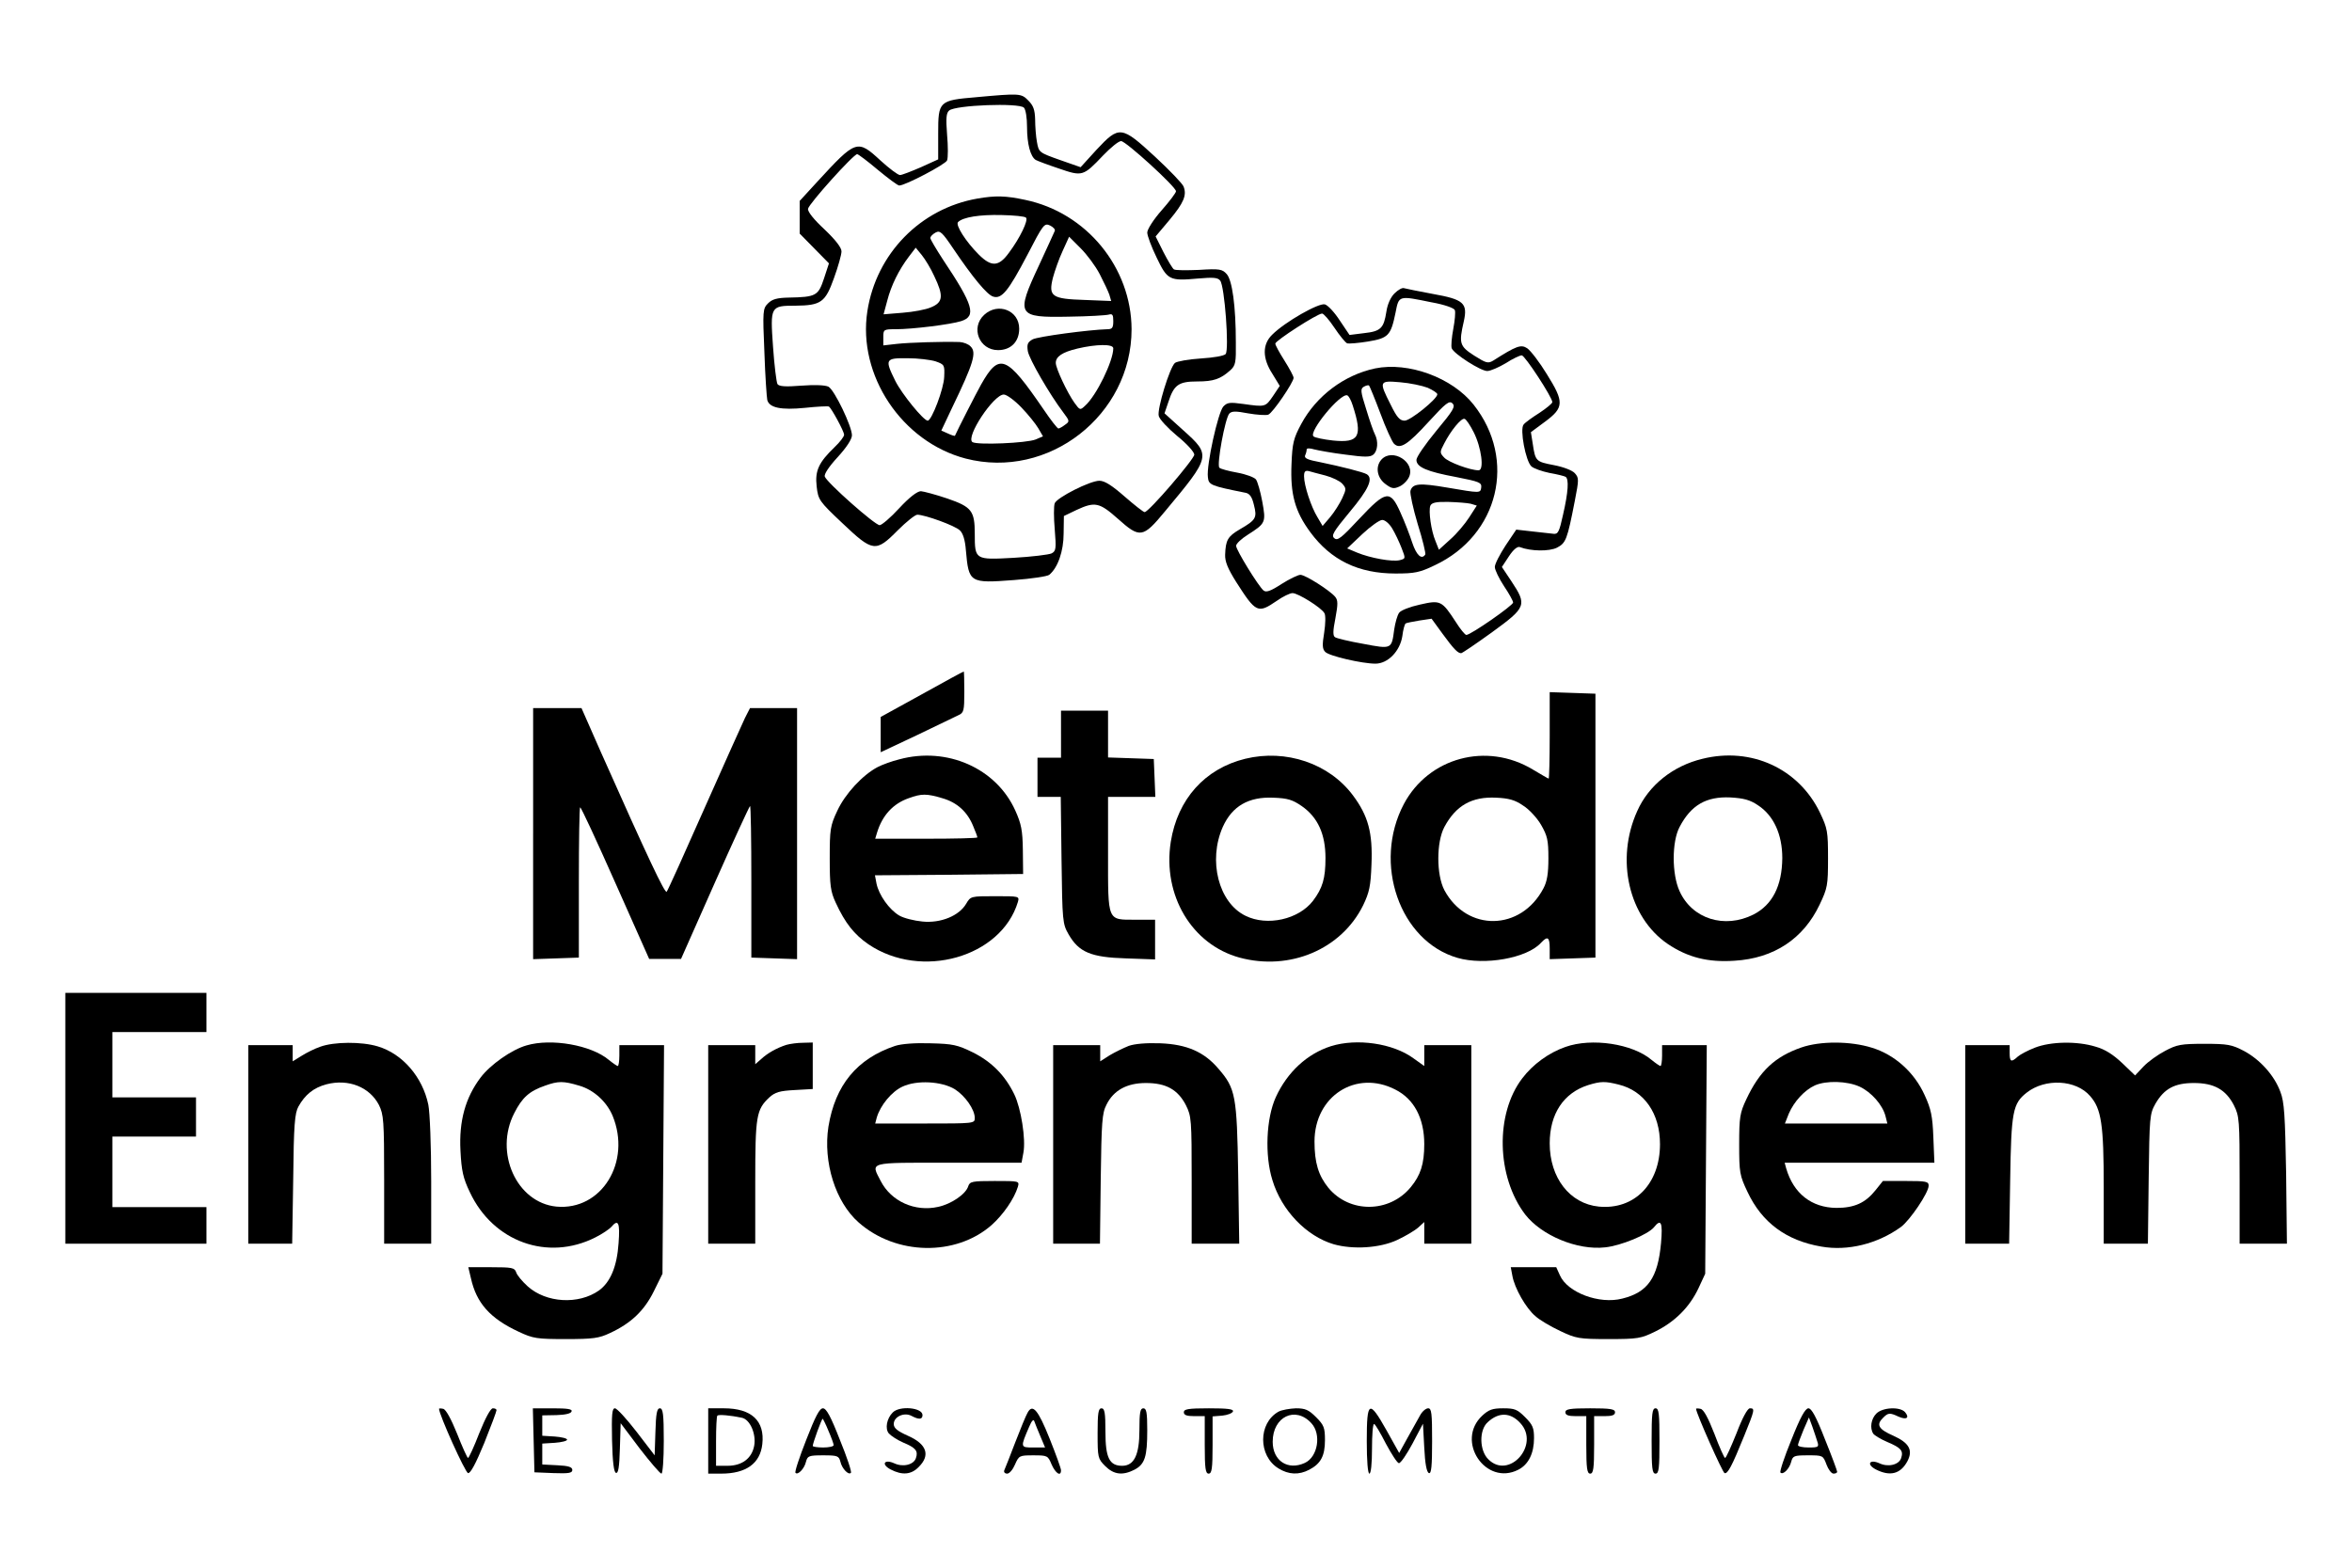 <?xml version="1.0" standalone="no"?>
<!DOCTYPE svg PUBLIC "-//W3C//DTD SVG 20010904//EN"
 "http://www.w3.org/TR/2001/REC-SVG-20010904/DTD/svg10.dtd">
<svg version="1.0" xmlns="http://www.w3.org/2000/svg"
 width="900pt" height="600pt" viewBox="0 0 900 600"
 preserveAspectRatio="xMidYMid meet">

<g transform="translate(0,600) scale(0.1,-0.1)"
fill="#000000" stroke="none">
<path d="M3736 5628 c-143 -12 -146 -15 -146 -138 l0 -100 -66 -30 c-37 -16
-73 -30 -80 -30 -8 0 -41 25 -74 55 -90 83 -94 81 -244 -82 l-66 -72 0 -63 0
-62 56 -57 56 -57 -19 -58 c-22 -66 -30 -71 -135 -73 -45 -1 -63 -6 -79 -22
-20 -20 -21 -27 -14 -188 3 -91 9 -173 11 -182 8 -30 53 -39 144 -30 47 5 88
7 92 5 10 -7 58 -95 58 -108 0 -7 -16 -28 -36 -47 -61 -59 -76 -90 -69 -151 6
-51 9 -56 98 -140 117 -111 128 -113 212 -28 33 33 67 60 75 60 29 0 145 -42
163 -60 12 -11 20 -37 23 -76 11 -125 14 -127 185 -114 66 5 127 14 134 20 33
27 55 91 55 158 l1 67 48 23 c71 33 88 29 158 -33 85 -76 96 -75 181 28 176
211 177 214 70 310 l-72 65 15 44 c21 65 39 78 110 78 63 0 89 9 127 43 20 18
22 30 21 106 0 140 -14 239 -35 262 -17 19 -27 21 -106 16 -47 -2 -90 -2 -96
2 -5 3 -23 33 -40 66 l-30 60 53 63 c55 66 67 95 54 128 -4 11 -53 62 -109
114 -129 119 -137 120 -224 27 l-61 -67 -80 28 c-79 28 -80 29 -87 68 -4 21
-7 61 -7 87 -1 37 -7 53 -26 72 -27 28 -33 28 -199 13z m182 -40 c7 -7 12 -39
12 -74 0 -65 13 -113 33 -126 7 -4 47 -19 89 -33 90 -31 93 -30 169 50 29 30
59 55 69 55 18 0 210 -175 210 -192 0 -6 -25 -39 -55 -73 -31 -35 -55 -73 -55
-85 0 -12 16 -55 36 -96 41 -86 49 -90 158 -80 58 5 76 4 85 -8 17 -20 35
-264 21 -281 -6 -7 -46 -14 -95 -17 -47 -3 -91 -11 -99 -17 -20 -17 -69 -177
-62 -203 3 -13 35 -47 71 -77 36 -29 65 -61 65 -71 0 -17 -174 -220 -190 -220
-5 0 -39 27 -77 60 -48 42 -76 60 -96 60 -36 0 -162 -64 -171 -86 -4 -10 -4
-55 0 -100 6 -74 5 -83 -12 -92 -11 -5 -76 -13 -146 -17 -147 -8 -148 -8 -148
92 0 88 -12 103 -105 135 -44 15 -90 27 -101 28 -14 0 -44 -23 -83 -65 -33
-36 -67 -65 -75 -65 -18 0 -201 162 -210 186 -3 9 15 37 49 74 34 37 55 69 55
84 0 34 -67 174 -90 186 -12 6 -51 8 -103 4 -62 -5 -86 -3 -92 6 -4 7 -12 71
-17 143 -11 155 -10 157 86 157 98 1 114 13 147 105 16 44 29 90 29 103 0 14
-22 43 -65 84 -41 38 -65 68 -63 79 3 19 174 209 188 209 4 0 40 -27 79 -60
40 -33 76 -60 82 -60 23 0 177 81 183 96 4 10 4 54 0 99 -5 63 -3 83 8 92 24
21 267 30 286 11z"/>
<path d="M3740 5240 c-218 -38 -387 -211 -421 -431 -38 -245 132 -500 376
-564 317 -82 635 166 635 495 -1 236 -172 446 -407 495 -74 16 -114 17 -183 5z
m186 -73 c10 -9 -23 -78 -65 -134 -39 -54 -67 -56 -116 -7 -49 49 -90 113 -79
124 19 19 83 29 166 27 47 -1 90 -5 94 -10z m110 -51 c-2 -6 -30 -65 -60 -131
-90 -192 -84 -201 113 -197 75 1 144 5 154 8 14 4 17 -1 17 -25 0 -25 -4 -31
-22 -31 -71 -2 -267 -28 -287 -39 -19 -11 -22 -19 -18 -45 5 -30 83 -165 136
-235 24 -32 25 -34 6 -47 -10 -8 -22 -14 -25 -14 -4 0 -29 32 -56 72 -143 209
-170 220 -240 96 -18 -32 -89 -171 -100 -196 -1 -1 -13 2 -27 9 l-25 11 41 87
c82 170 95 212 71 235 -8 9 -27 16 -42 17 -72 2 -192 -2 -239 -7 l-53 -6 0 31
c0 30 1 31 48 31 63 0 209 18 250 31 59 19 47 61 -70 236 -26 40 -48 77 -48
82 0 6 9 15 20 21 17 9 25 2 68 -62 75 -111 129 -176 152 -183 33 -11 59 22
131 159 61 118 65 123 87 113 12 -6 21 -15 18 -21z m172 -165 c16 -31 33 -67
37 -79 l7 -24 -101 4 c-126 4 -140 13 -122 85 7 26 23 72 37 102 l25 55 44
-44 c24 -24 57 -68 73 -99z m-633 -8 c36 -75 34 -100 -12 -119 -20 -9 -69 -18
-109 -21 l-73 -6 14 52 c15 59 45 119 83 169 l26 34 23 -28 c13 -16 35 -52 48
-81z m685 -276 c0 -49 -65 -182 -108 -220 -19 -18 -20 -17 -41 12 -27 38 -71
131 -71 152 0 24 24 41 83 55 72 17 137 18 137 1z m-680 -50 c34 -12 35 -14
33 -59 -1 -45 -48 -168 -63 -168 -16 0 -99 102 -124 152 -41 83 -39 88 47 87
39 0 88 -6 107 -12z m328 -176 c26 -27 55 -63 65 -80 l18 -31 -28 -12 c-35
-14 -223 -22 -242 -10 -27 19 81 182 120 182 11 0 41 -22 67 -49z"/>
<path d="M3766 4795 c-53 -49 -19 -135 53 -135 49 0 81 32 81 82 0 70 -81 102
-134 53z"/>
<path d="M5336 4877 c-15 -15 -27 -42 -31 -70 -10 -63 -21 -75 -85 -82 l-56
-7 -37 55 c-20 31 -45 58 -57 62 -23 7 -153 -67 -202 -116 -38 -37 -38 -90 1
-150 l28 -46 -26 -39 c-29 -42 -29 -42 -114 -30 -51 7 -61 6 -76 -10 -20 -22
-65 -224 -59 -270 3 -30 9 -33 144 -60 16 -3 25 -16 32 -46 13 -50 8 -58 -54
-94 -46 -27 -54 -41 -56 -97 -1 -26 10 -53 42 -104 76 -119 83 -122 155 -73
24 17 51 30 61 30 21 0 111 -56 122 -77 5 -8 4 -41 -1 -74 -8 -48 -7 -63 4
-74 15 -16 142 -45 192 -45 48 0 94 48 103 105 3 25 9 47 13 49 3 2 27 7 52
11 l47 7 43 -59 c41 -56 57 -73 70 -73 4 0 57 36 118 80 132 96 135 104 74
196 l-36 54 27 41 c17 26 33 39 42 35 42 -16 112 -17 142 -2 34 18 39 30 68
179 16 82 16 88 0 106 -10 11 -44 24 -81 31 -68 13 -70 15 -80 82 l-7 44 54
40 c73 54 74 75 7 182 -28 46 -62 90 -75 99 -24 16 -42 9 -130 -47 -20 -12
-27 -10 -73 19 -56 36 -59 47 -40 130 16 71 0 85 -118 106 -54 10 -103 20
-110 22 -7 3 -23 -6 -37 -20z m142 -34 c50 -9 86 -22 89 -30 3 -8 0 -40 -6
-72 -6 -32 -9 -65 -6 -74 9 -22 111 -87 136 -87 12 0 44 14 71 30 26 17 54 30
61 30 12 0 117 -161 117 -179 0 -5 -22 -23 -49 -41 -27 -17 -55 -37 -61 -45
-15 -18 8 -140 30 -160 9 -8 40 -19 69 -25 29 -5 57 -12 62 -15 13 -9 10 -58
-10 -145 -14 -64 -19 -75 -36 -73 -11 1 -48 5 -81 9 l-62 7 -41 -61 c-22 -34
-41 -70 -41 -82 0 -11 16 -44 35 -73 19 -28 35 -57 35 -63 0 -11 -162 -124
-179 -124 -5 0 -23 22 -40 49 -54 83 -59 85 -138 67 -37 -8 -73 -22 -79 -31
-7 -9 -15 -38 -19 -64 -10 -76 -9 -76 -119 -55 -52 9 -101 21 -107 25 -9 5 -9
23 1 73 10 54 10 69 -1 82 -20 24 -114 84 -133 84 -9 0 -42 -16 -72 -35 -43
-28 -59 -33 -69 -25 -20 17 -105 155 -105 171 0 8 20 27 44 42 69 44 71 47 56
128 -7 38 -18 76 -24 84 -6 8 -38 20 -71 26 -33 6 -64 14 -69 19 -11 11 22
190 38 207 9 10 25 10 72 1 34 -6 69 -8 77 -5 17 6 97 124 97 141 0 6 -16 36
-35 66 -19 30 -35 59 -35 65 0 11 161 115 179 115 6 0 27 -24 47 -54 20 -30
42 -57 49 -60 7 -2 43 1 80 7 78 13 87 23 105 110 13 67 11 66 138 40z"/>
<path d="M5262 4590 c-118 -25 -225 -105 -283 -213 -29 -54 -34 -73 -37 -153
-5 -115 13 -181 72 -261 79 -107 184 -158 326 -158 74 0 93 4 151 32 244 115
314 404 148 614 -82 104 -250 165 -377 139z m201 -74 c20 -9 37 -20 37 -25 0
-18 -103 -101 -125 -101 -19 0 -30 13 -54 62 -45 89 -44 92 37 85 37 -3 84
-13 105 -21z m-181 -98 c21 -57 45 -109 52 -116 23 -23 52 -5 133 84 66 72 79
82 91 70 12 -12 3 -27 -62 -105 -42 -51 -76 -100 -76 -111 0 -28 40 -45 153
-66 87 -17 97 -21 95 -39 -3 -23 -2 -23 -131 -1 -105 18 -132 16 -140 -13 -2
-10 10 -67 28 -127 19 -60 31 -112 29 -116 -14 -22 -34 -3 -50 45 -9 28 -29
80 -45 115 -39 88 -55 86 -158 -24 -67 -72 -83 -85 -95 -74 -13 10 -4 25 59
101 72 86 91 128 65 144 -13 8 -100 30 -178 46 -48 9 -62 15 -58 26 4 8 6 18
6 23 0 5 13 5 29 0 16 -4 70 -14 120 -20 73 -10 94 -10 106 0 17 14 20 51 6
78 -5 9 -20 52 -33 95 -22 69 -23 79 -9 87 9 5 18 7 20 4 2 -2 22 -50 43 -106z
m-106 31 c39 -120 25 -145 -75 -135 -36 4 -70 11 -75 16 -19 18 102 165 129
157 6 -2 15 -19 21 -38z m463 -103 c30 -59 41 -146 19 -146 -32 0 -116 31
-132 49 -17 18 -17 21 0 53 26 51 66 99 78 95 6 -1 22 -25 35 -51z m-567 -166
c26 -7 55 -21 64 -31 16 -18 16 -21 0 -56 -10 -21 -30 -53 -46 -72 l-29 -34
-20 34 c-24 39 -51 121 -51 156 0 18 4 23 18 20 9 -3 38 -10 64 -17z m556
-108 l23 -7 -29 -45 c-16 -25 -48 -63 -72 -84 l-44 -40 -13 33 c-17 40 -27
115 -20 135 5 12 21 16 69 15 35 -1 73 -4 86 -7z m-301 -94 c11 -18 27 -52 36
-75 16 -41 16 -41 -7 -47 -29 -7 -112 8 -163 29 l-38 16 58 55 c32 30 66 54
76 54 11 0 27 -14 38 -32z"/>
<path d="M5286 4241 c-24 -27 -17 -70 16 -94 23 -17 31 -19 53 -9 14 6 31 23
37 37 25 56 -64 112 -106 66z"/>
<path d="M3528 3343 l-158 -87 0 -67 0 -68 138 65 c75 36 147 71 160 77 20 9
22 17 22 89 0 43 -1 78 -2 78 -2 0 -74 -39 -160 -87z"/>
<path d="M5930 3185 c0 -91 -2 -165 -4 -165 -2 0 -29 16 -61 35 -176 106 -398
46 -493 -132 -120 -227 -16 -525 205 -589 104 -30 266 -1 319 57 26 28 34 23
34 -21 l0 -41 88 3 87 3 0 505 0 505 -87 3 -88 3 0 -166z m-102 -268 c23 -14
54 -48 69 -74 24 -42 28 -58 28 -128 0 -58 -5 -89 -19 -115 -86 -164 -293
-167 -379 -7 -31 59 -31 184 0 242 44 82 105 117 199 112 47 -2 72 -9 102 -30z"/>
<path d="M2040 2810 l0 -481 88 3 87 3 0 288 c0 158 2 287 5 287 4 0 64 -130
135 -290 l129 -290 61 0 61 0 129 291 c71 160 132 292 135 294 3 2 5 -128 5
-288 l0 -292 88 -3 87 -3 0 481 0 480 -90 0 -90 0 -19 -37 c-10 -21 -80 -177
-156 -348 -75 -170 -140 -314 -144 -318 -7 -7 -71 128 -252 535 l-74 168 -92
0 -93 0 0 -480z"/>
<path d="M4060 3190 l0 -90 -45 0 -45 0 0 -75 0 -75 44 0 45 0 3 -242 c3 -234
4 -244 27 -284 39 -68 85 -88 219 -92 l112 -4 0 76 0 76 -74 0 c-110 0 -106
-10 -106 251 l0 219 90 0 91 0 -3 73 -3 72 -87 3 -88 3 0 89 0 90 -90 0 -90 0
0 -90z"/>
<path d="M3442 3094 c-29 -7 -67 -21 -84 -30 -57 -30 -124 -102 -154 -167 -27
-57 -29 -71 -29 -182 0 -104 3 -127 23 -170 36 -78 70 -121 125 -159 202 -137
508 -50 572 162 6 22 5 22 -87 22 -93 0 -94 0 -111 -29 -27 -46 -97 -75 -167
-68 -32 3 -72 13 -89 23 -39 23 -78 79 -87 122 l-6 32 283 2 284 3 -1 91 c-1
76 -6 101 -29 152 -73 162 -261 245 -443 196z m164 -149 c56 -16 96 -52 118
-107 9 -21 16 -40 16 -43 0 -3 -88 -5 -196 -5 l-195 0 7 23 c20 66 61 111 121
132 49 18 69 18 129 0z"/>
<path d="M4765 3096 c-155 -38 -259 -155 -285 -318 -32 -205 81 -393 263 -443
193 -52 390 32 473 200 24 50 29 74 32 156 5 121 -12 186 -71 265 -91 122
-256 178 -412 140z m216 -181 c62 -43 91 -108 91 -199 0 -78 -11 -115 -48
-164 -55 -71 -175 -98 -258 -57 -103 50 -144 211 -87 340 36 80 99 116 193
112 56 -2 74 -8 109 -32z"/>
<path d="M6515 3096 c-113 -27 -206 -101 -250 -200 -84 -185 -33 -407 117
-509 76 -51 153 -71 255 -64 151 9 264 84 326 215 30 63 32 74 32 177 0 103
-2 114 -31 175 -81 168 -262 252 -449 206z m212 -178 c60 -39 93 -112 93 -202
-1 -107 -38 -179 -110 -216 -111 -56 -235 -17 -283 89 -30 65 -30 190 0 246
44 84 102 117 194 113 51 -3 75 -9 106 -30z"/>
<path d="M250 1720 l0 -480 270 0 270 0 0 70 0 70 -180 0 -180 0 0 135 0 135
160 0 160 0 0 75 0 75 -160 0 -160 0 0 125 0 125 180 0 180 0 0 75 0 75 -270
0 -270 0 0 -480z"/>
<path d="M1226 1994 c-21 -7 -53 -23 -72 -35 l-34 -21 0 31 0 31 -85 0 -85 0
0 -380 0 -380 84 0 84 0 4 248 c2 207 6 252 20 277 25 45 58 72 107 85 84 22
165 -10 201 -79 18 -37 20 -58 20 -286 l0 -245 90 0 90 0 0 240 c0 135 -5 262
-11 292 -22 106 -99 195 -193 223 -62 19 -168 18 -220 -1z"/>
<path d="M2015 1999 c-57 -16 -139 -74 -176 -123 -58 -77 -83 -166 -77 -280 4
-77 10 -105 36 -159 89 -190 298 -265 480 -173 26 13 54 32 61 40 27 32 34 17
28 -62 -6 -89 -31 -149 -75 -181 -78 -55 -202 -48 -273 16 -21 19 -41 43 -44
54 -6 17 -16 19 -95 19 l-88 0 10 -42 c21 -95 73 -154 183 -205 55 -26 70 -28
180 -28 104 0 127 3 169 23 80 37 131 85 168 160 l33 67 3 437 3 438 -86 0
-85 0 0 -40 c0 -22 -3 -40 -6 -40 -3 0 -19 11 -35 24 -67 56 -219 83 -314 55z
m201 -154 c56 -16 105 -61 128 -115 73 -177 -42 -364 -215 -348 -152 15 -239
207 -161 358 30 59 57 84 118 105 50 18 70 18 130 0z"/>
<path d="M3009 2001 c-37 -12 -71 -31 -96 -54 l-23 -20 0 36 0 37 -90 0 -90 0
0 -380 0 -380 90 0 90 0 0 235 c0 255 4 278 54 325 22 20 40 25 96 28 l70 4 0
89 0 89 -37 -1 c-21 0 -50 -4 -64 -8z"/>
<path d="M3425 1997 c-146 -49 -229 -150 -255 -309 -21 -136 27 -289 116 -367
143 -126 371 -130 508 -10 45 40 87 101 101 147 6 22 5 22 -89 22 -86 0 -95
-2 -101 -20 -9 -30 -64 -68 -115 -79 -89 -20 -180 21 -220 99 -38 74 -52 70
260 70 l279 0 7 38 c10 51 -9 171 -35 224 -35 72 -86 124 -158 160 -59 29 -77
33 -162 35 -60 2 -111 -2 -136 -10z m229 -166 c39 -25 76 -77 76 -110 0 -21
-3 -21 -191 -21 l-190 0 6 23 c14 47 57 99 98 118 55 26 150 21 201 -10z"/>
<path d="M4319 1997 c-20 -8 -53 -24 -73 -36 l-36 -23 0 31 0 31 -90 0 -90 0
0 -380 0 -380 89 0 90 0 3 248 c3 217 5 252 22 284 27 55 78 83 151 83 77 0
122 -25 153 -85 21 -42 22 -55 22 -287 l0 -243 91 0 91 0 -4 268 c-5 298 -10
326 -75 401 -55 65 -121 94 -223 98 -55 2 -98 -2 -121 -10z"/>
<path d="M5093 1996 c-91 -29 -167 -99 -211 -195 -37 -81 -43 -223 -13 -318
35 -116 130 -214 234 -245 74 -21 176 -15 243 16 32 15 69 37 81 48 l23 21 0
-41 0 -42 90 0 90 0 0 380 0 380 -90 0 -90 0 0 -40 0 -40 -42 30 c-78 57 -216
77 -315 46z m246 -166 c72 -36 111 -110 111 -209 0 -76 -14 -119 -52 -165 -82
-99 -234 -100 -315 -2 -38 47 -53 96 -53 177 0 174 159 276 309 199z"/>
<path d="M5990 1993 c-63 -22 -124 -66 -165 -120 -104 -136 -99 -376 11 -521
63 -81 200 -138 306 -126 60 6 164 49 187 77 27 34 34 19 27 -60 -12 -134 -51
-189 -148 -213 -88 -23 -210 23 -239 89 l-14 31 -87 0 -87 0 6 -32 c8 -48 53
-126 88 -155 16 -15 59 -40 95 -57 61 -29 72 -31 185 -31 112 0 124 2 179 29
75 37 131 93 165 165 l26 56 3 438 3 437 -86 0 -85 0 0 -40 c0 -22 -3 -40 -6
-40 -3 0 -19 11 -35 24 -72 61 -228 85 -329 49z m204 -144 c98 -24 158 -111
158 -228 0 -152 -98 -252 -234 -239 -111 11 -188 110 -188 242 0 113 53 193
147 223 49 15 65 15 117 2z"/>
<path d="M6893 1991 c-101 -35 -160 -90 -211 -199 -24 -51 -27 -68 -27 -172 0
-108 2 -119 32 -182 55 -117 148 -186 282 -209 101 -18 215 10 305 75 34 25
106 131 106 158 0 16 -9 18 -87 18 l-88 0 -28 -35 c-39 -49 -81 -68 -150 -68
-95 1 -164 55 -192 151 l-6 22 286 0 287 0 -4 98 c-3 80 -9 108 -33 160 -39
87 -114 155 -202 182 -83 26 -198 26 -270 1z m223 -150 c45 -21 88 -70 99
-113 l7 -28 -196 0 -196 0 15 38 c20 46 60 90 100 108 43 19 123 17 171 -5z"/>
<path d="M7786 1990 c-26 -10 -56 -26 -65 -34 -25 -23 -31 -20 -31 14 l0 30
-85 0 -85 0 0 -380 0 -380 84 0 84 0 4 243 c4 264 10 293 63 335 71 56 189 50
243 -13 43 -49 52 -108 52 -350 l0 -215 84 0 85 0 3 248 c3 238 4 249 26 288
33 57 73 79 147 79 77 0 122 -25 153 -85 21 -42 22 -55 22 -287 l0 -243 91 0
90 0 -3 268 c-4 223 -7 275 -22 313 -23 63 -78 124 -140 157 -46 24 -62 27
-151 27 -89 0 -105 -3 -150 -27 -27 -14 -65 -41 -83 -60 l-32 -34 -49 47 c-35
33 -66 53 -102 63 -71 22 -172 20 -233 -4z"/>
<path d="M1680 608 c0 -22 100 -244 111 -246 9 -2 29 35 62 115 26 65 47 121
47 126 0 4 -6 7 -14 7 -9 0 -29 -38 -52 -95 -20 -52 -40 -95 -43 -95 -3 0 -22
42 -42 93 -23 57 -43 93 -53 95 -9 2 -16 2 -16 0z"/>
<path d="M2042 488 l3 -123 73 -3 c58 -2 72 0 72 12 0 11 -14 16 -57 18 l-58
3 0 40 0 40 48 3 c26 2 47 7 47 12 0 5 -21 10 -47 12 l-48 3 0 39 0 39 54 1
c34 1 56 6 58 14 4 9 -15 12 -71 12 l-77 0 3 -122z"/>
<path d="M2342 488 c2 -84 7 -123 15 -125 9 -3 13 22 15 93 l3 97 73 -97 c41
-53 78 -96 83 -96 5 0 9 56 9 125 0 103 -3 125 -15 125 -11 0 -15 -19 -17 -90
l-3 -90 -69 90 c-38 49 -75 90 -83 90 -11 0 -13 -23 -11 -122z"/>
<path d="M2710 485 l0 -125 50 0 c95 0 149 39 157 113 10 89 -41 137 -147 137
l-60 0 0 -125z m128 89 c32 -6 56 -62 48 -107 -9 -49 -47 -77 -102 -77 l-44 0
0 93 c0 52 2 96 5 99 5 5 51 1 93 -8z"/>
<path d="M3085 489 c-26 -66 -45 -123 -41 -126 9 -10 34 16 40 42 6 23 11 25
66 25 55 0 60 -2 66 -25 6 -26 31 -52 40 -42 4 3 -15 60 -42 126 -35 90 -52
121 -65 121 -13 0 -29 -31 -64 -121z m85 35 c11 -25 20 -50 20 -55 0 -5 -18
-9 -40 -9 -22 0 -40 3 -40 6 0 10 34 104 38 104 1 0 12 -21 22 -46z"/>
<path d="M3416 594 c-23 -23 -30 -62 -15 -80 8 -9 32 -25 55 -35 48 -20 58
-32 49 -59 -8 -26 -49 -36 -82 -21 -39 18 -53 -3 -15 -23 44 -23 79 -20 107 9
46 45 32 88 -41 120 -40 18 -54 29 -54 45 0 28 40 46 68 31 28 -15 42 -14 42
3 0 29 -88 37 -114 10z"/>
<path d="M3932 593 c-6 -10 -27 -61 -47 -113 -20 -52 -39 -101 -42 -107 -3 -7
2 -13 11 -13 9 0 22 16 30 35 15 34 17 35 70 35 54 0 56 -1 70 -35 15 -34 36
-48 36 -22 0 7 -20 62 -44 122 -44 110 -65 134 -84 98z m49 -90 l18 -43 -45 0
c-50 0 -50 0 -16 79 10 24 17 31 20 21 3 -8 13 -34 23 -57z"/>
<path d="M4200 514 c0 -92 1 -97 29 -125 33 -33 67 -37 112 -14 40 21 49 50
49 151 0 68 -3 84 -15 84 -12 0 -15 -16 -15 -84 0 -94 -20 -136 -66 -136 -49
0 -64 31 -64 130 0 73 -3 90 -15 90 -12 0 -15 -17 -15 -96z"/>
<path d="M4530 595 c0 -11 11 -15 40 -15 l40 0 0 -110 c0 -91 3 -110 15 -110
12 0 15 19 15 109 l0 110 37 3 c20 2 38 9 41 16 3 9 -20 12 -92 12 -79 0 -96
-3 -96 -15z"/>
<path d="M4892 597 c-78 -44 -78 -169 0 -217 39 -24 78 -26 118 -5 44 23 60
53 60 113 0 48 -4 58 -34 88 -28 28 -41 34 -77 34 -24 -1 -54 -6 -67 -13z
m126 -44 c39 -42 25 -129 -25 -152 -65 -30 -123 8 -123 81 0 96 87 138 148 71z"/>
<path d="M5230 485 c0 -77 4 -125 10 -125 6 0 10 38 10 95 0 52 3 95 8 95 4 0
24 -34 45 -75 22 -41 44 -75 50 -75 7 0 30 34 52 75 l40 76 5 -92 c3 -61 9
-94 18 -97 9 -3 12 26 12 122 0 107 -2 126 -15 126 -9 0 -23 -12 -31 -27 -9
-16 -30 -54 -48 -86 l-32 -58 -48 86 c-67 119 -76 115 -76 -40z"/>
<path d="M5672 582 c-104 -97 13 -271 138 -207 39 20 60 63 60 121 0 39 -5 51
-34 80 -30 30 -40 34 -84 34 -41 0 -55 -5 -80 -28z m146 -29 c76 -83 -44 -218
-123 -138 -34 33 -36 112 -2 142 42 39 87 38 125 -4z"/>
<path d="M5990 595 c0 -11 11 -15 40 -15 l40 0 0 -110 c0 -91 3 -110 15 -110
12 0 15 19 15 110 l0 110 40 0 c29 0 40 4 40 15 0 12 -17 15 -95 15 -78 0 -95
-3 -95 -15z"/>
<path d="M6320 485 c0 -104 2 -125 15 -125 13 0 15 21 15 125 0 104 -2 125
-15 125 -13 0 -15 -21 -15 -125z"/>
<path d="M6490 608 c0 -16 101 -243 109 -246 12 -4 28 26 75 142 41 101 42
106 22 106 -9 0 -29 -37 -51 -95 -21 -52 -40 -95 -44 -95 -3 0 -22 42 -41 93
-24 61 -41 93 -53 95 -9 2 -17 2 -17 0z"/>
<path d="M6855 490 c-27 -66 -46 -123 -42 -126 10 -10 34 14 41 41 6 23 11 25
64 25 57 0 58 0 71 -35 7 -19 19 -35 27 -35 8 0 14 3 14 7 0 4 -21 61 -47 125
-33 85 -51 118 -63 118 -12 0 -31 -34 -65 -120z m99 -7 c7 -21 4 -23 -33 -23
-23 0 -41 4 -41 9 0 5 10 31 21 58 l21 48 13 -35 c7 -19 15 -45 19 -57z"/>
<path d="M7180 590 c-20 -20 -26 -55 -12 -77 4 -6 28 -21 54 -32 52 -22 62
-33 53 -61 -8 -26 -49 -36 -82 -21 -39 18 -53 -3 -15 -23 55 -28 95 -17 121
32 22 42 6 70 -54 97 -57 25 -67 42 -39 69 19 19 25 20 59 4 30 -13 43 -5 25
17 -19 22 -86 19 -110 -5z"/>
</g>
</svg>

